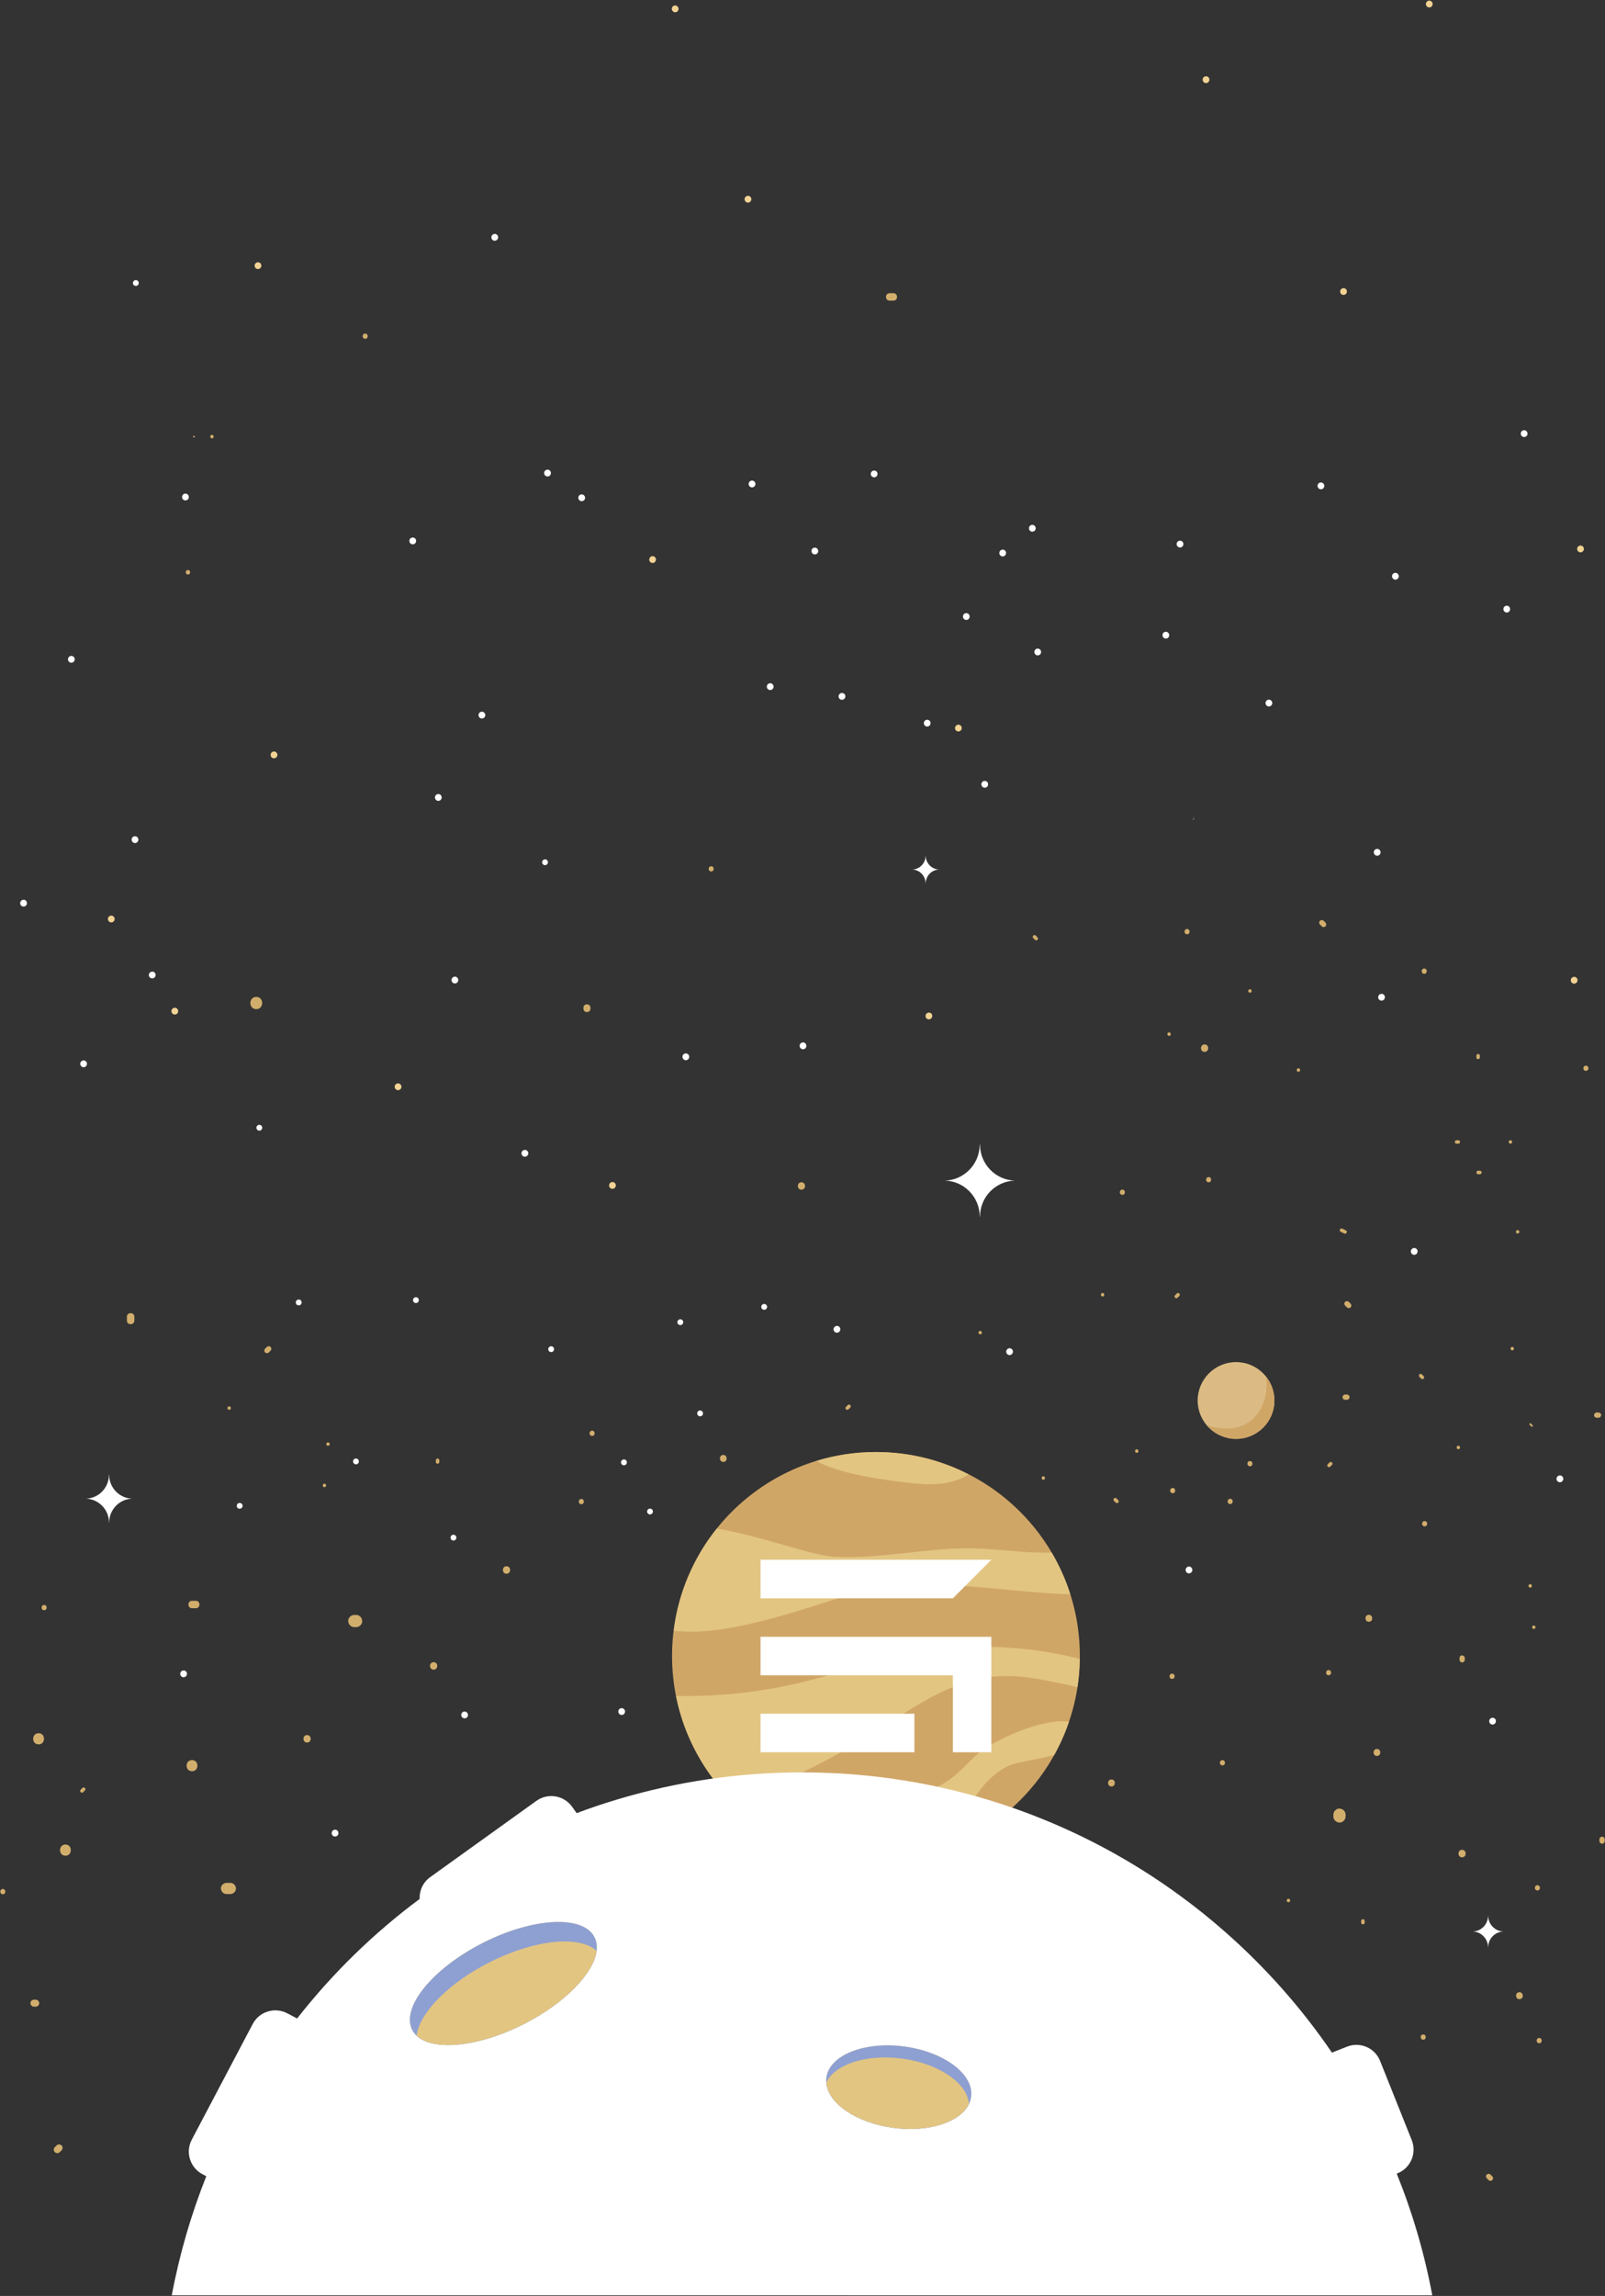 <?xml version="1.0" encoding="UTF-8"?>
<!DOCTYPE svg PUBLIC "-//W3C//DTD SVG 1.1//EN" "http://www.w3.org/Graphics/SVG/1.1/DTD/svg11.dtd">
<!-- Creator: CorelDRAW X7 -->
<svg xmlns="http://www.w3.org/2000/svg" xml:space="preserve" width="100%" height="100%" version="1.1" style="shape-rendering:geometricPrecision; text-rendering:geometricPrecision; image-rendering:optimizeQuality; fill-rule:evenodd; clip-rule:evenodd"
viewBox="0 0 25993 37169"
 xmlns:xlink="http://www.w3.org/1999/xlink">
 <rect x="0" y="0" width="25993" height="37169" fill="#333333" stroke="none"/>
 <defs>
  <style type="text/css">
   <![CDATA[
    .fil6 {fill:#D0A667}
    .fil12 {fill:#A6B7DE}
    .fil5 {fill:#8EA0D1}
    .fil4 {fill:#E3C582}
    .fil9 {fill:white}
    .fil7 {fill:white}
    .fil3 {fill:#FEFEFE;fill-rule:nonzero}
    .fil10 {fill:#DBBB83;fill-rule:nonzero}
    .fil11 {fill:#D0A667;fill-rule:nonzero}
    .fil0 {fill:#D2AE6D;fill-rule:nonzero}
    .fil2 {fill:#F2D394;fill-rule:nonzero}
    .fil1 {fill:white;fill-rule:nonzero}
    .fil8 {fill:white;fill-rule:nonzero}
   ]]>
  </style>
 </defs>
 <g id="Layer_x0020_1">
  <g id="_2717383219808">
   <path class="fil0" d="M5914 5400c55,0 55,85 0,85 -54,0 -54,-85 0,-85z"/>
   <path class="fil0" d="M14407 4867l62 0c78,0 78,-120 0,-120l-62 0c-78,0 -78,120 0,120z"/>
   <path class="fil1" d="M2160 4607c14,22 43,29 65,15 22,-14 29,-43 15,-65 -14,-22 -43,-29 -65,-15 -22,13 -29,43 -15,65z"/>
   <path class="fil2" d="M10888 114c16,-26 50,-33 75,-17 26,16 34,50 18,76 -16,26 -50,33 -75,17 -26,-16 -34,-50 -18,-76z"/>
   <path class="fil2" d="M19578 1319c-16,26 -49,34 -75,18 -26,-17 -33,-51 -18,-76 16,-26 50,-34 76,-18 25,16 33,50 17,76z"/>
   <path class="fil2" d="M4224 4330c-16,26 -49,34 -75,18 -25,-16 -33,-51 -17,-76 16,-26 49,-34 75,-18 26,16 33,50 17,76z"/>
   <path class="fil2" d="M23193 95c-15,26 -49,33 -75,17 -25,-16 -33,-50 -17,-76 16,-26 49,-34 75,-17 26,16 33,50 17,76z"/>
   <path class="fil2" d="M21805 4690c-16,-25 -49,-33 -75,-17 -26,16 -34,50 -18,76 16,26 50,34 76,17 25,-16 33,-50 17,-76z"/>
   <path class="fil3" d="M8059 3871c-16,26 -50,34 -76,18 -25,-16 -33,-50 -17,-76 16,-26 50,-34 75,-18 26,16 34,50 18,76z"/>
   <path class="fil2" d="M12160 3254c-16,26 -50,34 -76,18 -25,-17 -33,-51 -17,-76 16,-26 50,-34 75,-18 26,16 34,50 18,76z"/>
   <path class="fil4" d="M15728 33944c-48,364 -612,590 -1260,504 -647,-85 -1133,-449 -1085,-813 48,-364 612,-590 1259,-505 648,86 1134,450 1086,814z"/>
   <path class="fil4" d="M9629 31361c184,363 -328,992 -1144,1406 -816,414 -1626,456 -1810,94 -184,-363 328,-992 1143,-1407 816,-414 1626,-455 1811,-93z"/>
   <path class="fil5" d="M7924 31770c736,-374 1467,-443 1738,-186 10,-81 0,-157 -33,-223 -184,-362 -995,-321 -1811,93 -815,415 -1327,1044 -1143,1407 18,35 43,65 72,92 47,-363 510,-845 1177,-1183z"/>
   <path class="fil5" d="M14642 33130c-647,-85 -1211,141 -1259,505 -4,26 -4,52 -2,79 141,-294 649,-464 1224,-388 600,79 1061,398 1087,735 17,-38 30,-76 36,-117 48,-364 -438,-728 -1086,-814z"/>
   <path class="fil3" d="M9941 32274c-18,28 -55,37 -83,19 -28,-17 -37,-55 -19,-83 18,-29 55,-37 83,-20 28,18 36,56 19,84z"/>
   <path class="fil0" d="M21503 23705c10,-10 19,-20 29,-30 26,-25 66,15 40,40 -10,10 -19,20 -29,29 -26,26 -66,-14 -40,-39z"/>
   <path class="fil0" d="M21740 19891c19,10 38,20 58,29 32,17 4,65 -29,49 -19,-10 -39,-19 -58,-29 -32,-16 -4,-65 29,-49z"/>
   <path class="fil0" d="M17857 20932c36,0 36,57 0,57 -37,0 -37,-57 0,-57z"/>
   <path class="fil0" d="M24801 23094c-10,-9 -19,-19 -29,-29 -13,-13 7,-33 20,-20 10,10 19,20 29,29 13,13 -7,33 -20,20z"/>
   <path class="fil0" d="M24782 25646c36,0 36,56 0,56 -37,0 -37,-56 0,-56z"/>
   <path class="fil0" d="M24840 26315c36,0 37,56 0,56 -36,0 -36,-56 0,-56z"/>
   <path class="fil0" d="M23016 22319c-10,-10 -19,-20 -29,-29 -26,-26 14,-66 40,-40 10,9 19,19 29,29 26,26 -14,66 -40,40z"/>
   <path class="fil0" d="M23618 23405c36,0 36,57 0,57 -36,0 -36,-57 0,-57z"/>
   <path class="fil0" d="M23589 18459l29 0c36,0 36,56 0,56l-29 0c-36,0 -37,-56 0,-56z"/>
   <path class="fil0" d="M18410 23463c36,0 36,57 0,57 -37,0 -37,-57 0,-57z"/>
   <path class="fil0" d="M9449 16330l0 -16c0,-73 113,-73 113,0l0 16c0,72 -113,73 -113,0l0 -16c0,-73 113,-73 113,0l0 16c0,72 -113,73 -113,0z"/>
   <path class="fil0" d="M24607 32252c73,0 73,113 0,113 -72,0 -73,-113 0,-113z"/>
   <path class="fil0" d="M21028 17295c37,0 37,56 0,56 -36,0 -36,-56 0,-56z"/>
   <path class="fil0" d="M20243 16015c36,0 36,56 0,56 -37,0 -37,-56 0,-56z"/>
   <path class="fil0" d="M18933 16713c37,0 37,57 0,57 -36,0 -36,-57 0,-57z"/>
   <path class="fil0" d="M16897 23900c36,0 36,56 0,56 -37,0 -37,-56 0,-56z"/>
   <path class="fil0" d="M23678 29947c78,0 78,121 0,121 -77,0 -77,-121 0,-121z"/>
   <path class="fil0" d="M22044 31126l0 -29c0,-36 57,-36 57,0l0 29c0,36 -57,36 -57,0z"/>
   <path class="fil0" d="M23910 17119l0 -29c0,-36 56,-36 56,0l0 29c0,37 -56,37 -56,0z"/>
   <path class="fil0" d="M23938 18953l29 0c37,0 37,57 0,57l-29 0c-36,0 -36,-57 0,-57z"/>
   <path class="fil0" d="M24462 18459c36,0 36,56 0,56 -37,0 -37,-56 0,-56z"/>
   <path class="fil0" d="M24578 19914c37,0 37,56 0,56 -36,0 -36,-56 0,-56z"/>
   <path class="fil0" d="M24491 21805c36,0 36,56 0,56 -36,0 -37,-56 0,-56z"/>
   <path class="fil0" d="M16762 15215c-10,-10 -19,-19 -29,-29 -26,-26 14,-66 40,-40 10,10 19,19 29,29 26,26 -14,66 -40,40z"/>
   <path class="fil0" d="M19030 20969c9,-9 19,-19 29,-29 26,-25 66,14 40,40 -10,10 -20,20 -29,29 -26,26 -66,-14 -40,-40z"/>
   <path class="fil0" d="M21785 22576l29 0c22,0 43,20 42,43 -1,23 -18,42 -42,42l-29 0c-22,0 -44,-19 -43,-42 2,-23 19,-43 43,-43z"/>
   <path class="fil0" d="M25858 22867l30 0c22,0 43,20 42,43 -1,23 -19,42 -42,42l-30 0c-22,0 -43,-19 -42,-42 1,-23 19,-43 42,-43z"/>
   <path class="fil0" d="M24927 32993c55,0 55,85 0,85 -54,0 -54,-85 0,-85z"/>
   <path class="fil0" d="M24107 35293c-9,-9 -19,-19 -29,-29 -16,-16 -16,-44 0,-60 17,-16 44,-16 60,0 10,10 20,20 29,29 17,16 17,44 0,60 -16,17 -43,17 -60,0z"/>
   <path class="fil0" d="M24898 30520c55,0 55,85 0,85 -54,0 -54,-85 0,-85z"/>
   <path class="fil0" d="M25903 29806l0 -29c0,-23 20,-44 43,-43 23,1 42,19 42,43l0 29c0,22 -19,43 -42,42 -23,-1 -43,-18 -43,-42z"/>
   <path class="fil0" d="M18177 19259c54,0 55,85 0,85 -55,0 -55,-85 0,-85z"/>
   <path class="fil0" d="M25684 17252c54,0 55,84 0,84 -55,0 -55,-84 0,-84z"/>
   <path class="fil0" d="M23065 15680c55,0 55,85 0,85 -54,0 -55,-85 0,-85z"/>
   <path class="fil0" d="M21437 14907c9,10 19,20 29,29 16,17 16,44 0,60 -17,17 -44,17 -60,0 -10,-9 -20,-19 -29,-29 -17,-16 -17,-44 0,-60 16,-16 43,-16 60,0z"/>
   <path class="fil0" d="M19224 15040c55,0 55,85 0,85 -54,0 -54,-85 0,-85z"/>
   <path class="fil0" d="M19574 19056c54,0 54,84 0,84 -55,0 -55,-84 0,-84z"/>
   <path class="fil0" d="M21844 21076c10,9 19,19 29,29 16,16 16,44 0,60 -16,16 -44,16 -60,0l-29 -29c-16,-16 -16,-44 0,-60 16,-16 44,-16 60,0z"/>
   <path class="fil0" d="M20243 23653c54,0 54,85 0,85 -55,0 -55,-85 0,-85z"/>
   <path class="fil0" d="M18992 24089c54,0 54,85 0,85 -55,0 -55,-85 0,-85z"/>
   <path class="fil0" d="M19923 24264c54,0 54,85 0,85 -55,0 -55,-85 0,-85z"/>
   <path class="fil0" d="M21594 29407l0 -29c0,-52 46,-102 99,-99 54,2 99,43 99,99l0 29c0,51 -45,101 -99,99 -53,-3 -99,-44 -99,-99z"/>
   <path class="fil0" d="M20866 30739c37,0 37,56 0,56 -36,0 -36,-56 0,-56z"/>
   <path class="fil0" d="M18070 24326c-10,-9 -20,-19 -30,-29 -25,-25 15,-65 40,-40 10,10 20,20 30,29 25,26 -15,66 -40,40z"/>
   <path class="fil0" d="M23637 26871l0 -29c0,-23 19,-44 42,-43 23,1 43,19 43,43l0 29c0,22 -20,43 -43,42 -23,-1 -42,-19 -42,-42z"/>
   <path class="fil0" d="M21517 27036c54,0 54,85 0,85 -55,0 -55,-85 0,-85z"/>
   <path class="fil0" d="M18982 27095c54,0 55,85 0,85 -55,0 -55,-85 0,-85z"/>
   <path class="fil0" d="M23072 24625c55,0 55,85 0,85 -55,0 -55,-85 0,-85z"/>
   <path class="fil0" d="M19797 28495c55,0 55,85 0,85 -54,0 -55,-85 0,-85z"/>
   <path class="fil0" d="M18000 28808c73,0 73,113 0,113 -73,0 -73,-113 0,-113z"/>
   <path class="fil0" d="M22168 26142c73,0 73,113 0,113 -72,0 -72,-113 0,-113z"/>
   <path class="fil0" d="M22299 28314c73,0 73,113 0,113 -72,0 -72,-113 0,-113z"/>
   <path class="fil0" d="M3712 22824c36,0 36,-56 0,-56 -37,0 -37,56 0,56z"/>
   <path class="fil0" d="M5254 24076c36,0 36,-57 0,-57 -36,0 -36,57 0,57z"/>
   <path class="fil0" d="M5312 23406c37,0 37,-56 0,-56 -36,0 -36,56 0,56z"/>
   <path class="fil0" d="M2112 21399c36,0 36,-57 0,-57 -37,0 -37,57 0,57z"/>
   <path class="fil0" d="M7059 23640l0 29c0,36 56,36 56,0l0 -29c0,-36 -56,-37 -56,0z"/>
   <path class="fil0" d="M3110 26036l62 0c77,0 77,-121 0,-121l-62 0c-78,0 -78,121 0,121z"/>
   <path class="fil0" d="M15874 21602c37,0 37,-56 0,-56 -36,0 -36,56 0,56z"/>
   <path class="fil0" d="M12979 19260c78,0 78,-120 0,-120 -77,0 -78,120 0,120z"/>
   <path class="fil0" d="M4973 28210c78,0 78,-121 0,-121 -78,0 -78,121 0,121z"/>
   <path class="fil0" d="M7023 27030c78,0 78,-121 0,-121 -78,0 -78,121 0,121z"/>
   <path class="fil0" d="M8203 25477c78,0 78,-121 0,-121 -78,0 -78,121 0,121z"/>
   <path class="fil0" d="M1335 28945c-10,9 -19,19 -29,29 -26,26 14,66 40,40 10,-10 19,-20 29,-29 26,-26 -14,-66 -40,-40z"/>
   <path class="fil0" d="M13730 22747c-9,10 -19,19 -29,29 -26,26 14,66 40,40 10,-10 20,-19 29,-29 26,-26 -14,-66 -40,-40z"/>
   <path class="fil0" d="M3669 30663l62 0c47,0 92,-42 90,-91 -2,-49 -40,-90 -90,-90l-62 0c-48,0 -93,41 -91,90 2,49 40,91 91,91z"/>
   <path class="fil0" d="M3110 28675c116,0 116,-181 0,-181 -117,0 -117,181 0,181z"/>
   <path class="fil0" d="M11714 23667c72,0 72,-113 0,-113 -73,0 -73,113 0,113z"/>
   <path class="fil0" d="M4353 21895c10,-10 19,-19 29,-29 16,-16 16,-44 0,-60 -16,-16 -44,-16 -60,0 -10,10 -19,19 -29,29 -16,16 -16,44 0,60 16,16 44,16 60,0z"/>
   <path class="fil0" d="M11518 14108c54,0 54,-84 0,-84 -55,0 -55,84 0,84z"/>
   <path class="fil0" d="M9415 24352c54,0 55,-85 0,-85 -55,0 -55,85 0,85z"/>
   <path class="fil0" d="M9589 23246c55,0 55,-85 0,-85 -54,0 -54,85 0,85z"/>
   <path class="fil0" d="M1060 30042c116,0 116,-181 0,-181 -117,0 -117,181 0,181z"/>
   <path class="fil0" d="M625 28240c116,0 117,-181 0,-181 -117,0 -117,181 0,181z"/>
   <path class="fil0" d="M46 30666c54,0 54,-85 0,-85 -55,0 -55,85 0,85z"/>
   <path class="fil0" d="M715 26068c54,0 55,-85 0,-85 -55,0 -55,85 0,85z"/>
   <path class="fil0" d="M23049 33021c55,0 55,-85 0,-85 -55,0 -55,85 0,85z"/>
   <path class="fil0" d="M4150 16337c128,0 128,-198 0,-198 -127,0 -127,198 0,198z"/>
   <path class="fil0" d="M5738 26342l29 0c52,0 102,-46 99,-99 -2,-54 -43,-99 -99,-99l-29 0c-52,0 -101,46 -99,99 3,54 44,99 99,99z"/>
   <path class="fil0" d="M2055 21317l0 62c0,78 121,78 121,0l0 -62c0,-78 -121,-78 -121,0z"/>
   <path class="fil0" d="M19508 17029c78,0 78,-121 0,-121 -77,0 -77,121 0,121z"/>
   <path class="fil0" d="M968 34841c9,-9 19,-19 29,-29 21,-21 22,-59 0,-80 -23,-20 -58,-22 -80,0 -10,10 -20,20 -29,29 -21,21 -23,60 0,80 22,21 57,23 80,0z"/>
   <path class="fil0" d="M550 32486l29 0c29,0 58,-26 56,-57 -1,-30 -25,-56 -56,-56l-29 0c-30,0 -58,26 -57,56 1,31 25,57 57,57z"/>
   <circle class="fil6" cx="14186" cy="26809" r="3302"/>
   <path class="fil4" d="M10911 26398c979,139 2626,-560 3154,-663 1073,-208 2175,40 3269,76 -76,-239 -179,-466 -304,-678 -402,17 -826,-53 -1232,-65 -770,-22 -1536,180 -2306,133 -355,-21 -1155,-332 -1883,-455 -372,465 -621,1032 -698,1652z"/>
   <path class="fil4" d="M14186 23507c-336,0 -659,51 -964,144 413,236 1242,321 1435,347 346,46 721,62 1018,-121 4,-2 8,-5 12,-8 -450,-231 -960,-362 -1501,-362z"/>
   <path class="fil4" d="M17486 26855c-951,-240 -1958,-260 -2917,-50 -521,114 -1025,292 -1543,420 -651,160 -1322,238 -1992,233 -28,0 -57,-1 -86,-3 131,661 459,1250 920,1705 791,-280 1550,-648 2260,-1095 621,-391 1242,-857 1973,-924 454,-41 900,77 1349,170 22,-149 34,-301 36,-456z"/>
   <path class="fil4" d="M17312 27873c-448,-67 -1249,327 -1445,493 -175,148 -322,329 -511,459 -240,165 -530,237 -812,310 -568,147 -1133,310 -1693,488 -71,23 -148,54 -182,118 454,236 970,370 1517,370 383,0 750,-66 1092,-186 343,-489 548,-1123 1090,-1353 91,-38 413,-85 704,-160 96,-171 176,-351 240,-539z"/>
   <path class="fil7" d="M14809 27744l0 623 -2492 0 0 -623 2492 0zm-2492 -1869l0 -624c1246,0 2492,0 3738,0l-623 624c-1038,0 -2077,0 -3115,0zm3738 623c0,623 0,1246 0,1869l-623 0 0 -1246 0 0 -3115 0 0 -623c1246,0 2492,0 3738,0z"/>
   <path class="fil1" d="M4797 21110c14,23 43,29 66,16 22,-14 28,-43 15,-66 -14,-22 -43,-28 -65,-15 -23,14 -29,43 -16,65z"/>
   <path class="fil1" d="M12336 21182c14,22 43,29 65,15 22,-14 29,-43 15,-65 -14,-22 -43,-29 -65,-15 -22,14 -29,43 -15,65z"/>
   <path class="fil1" d="M4160 18282c13,22 43,29 65,15 22,-14 29,-43 15,-65 -14,-22 -43,-29 -65,-15 -22,13 -29,43 -15,65z"/>
   <path class="fil1" d="M6696 21073c14,22 43,29 65,15 22,-14 29,-43 15,-65 -14,-22 -43,-29 -65,-15 -22,14 -29,43 -15,65z"/>
   <path class="fil1" d="M11298 22906c14,23 43,29 65,16 22,-14 29,-43 15,-66 -14,-22 -43,-28 -65,-15 -22,14 -29,43 -15,65z"/>
   <path class="fil1" d="M10487 24495c14,22 43,29 65,15 22,-14 29,-43 15,-65 -14,-22 -43,-29 -65,-15 -22,14 -29,43 -15,65z"/>
   <path class="fil1" d="M7303 24918c14,22 43,29 66,15 22,-14 28,-43 15,-65 -14,-22 -43,-29 -65,-15 -23,14 -29,43 -16,65z"/>
   <path class="fil1" d="M5725 23684c14,22 43,29 65,15 22,-14 29,-43 15,-65 -13,-22 -43,-29 -65,-15 -22,14 -29,43 -15,65z"/>
   <path class="fil1" d="M8886 21867c14,22 43,28 65,15 22,-14 29,-43 15,-65 -14,-23 -43,-29 -65,-15 -22,13 -29,42 -15,65z"/>
   <path class="fil1" d="M10978 21430c13,22 42,29 65,15 22,-14 29,-43 15,-65 -14,-22 -43,-29 -65,-15 -23,14 -29,43 -15,65z"/>
   <path class="fil1" d="M10064 23699c14,23 43,29 66,16 22,-14 28,-43 15,-66 -14,-22 -43,-29 -65,-15 -23,14 -29,43 -16,65z"/>
   <path class="fil1" d="M3841 24403c14,23 43,29 65,15 23,-13 29,-42 16,-65 -14,-22 -43,-28 -66,-15 -22,14 -28,43 -15,65z"/>
   <path class="fil1" d="M16396 21911c-15,26 -49,34 -75,18 -25,-16 -33,-50 -17,-76 16,-26 49,-34 75,-18 26,16 33,50 17,76z"/>
   <path class="fil3" d="M13601 21549c-16,26 -50,34 -76,18 -25,-16 -33,-50 -17,-76 16,-26 50,-34 75,-18 26,16 34,50 18,76z"/>
   <path class="fil3" d="M24218 27893c-16,26 -49,34 -75,18 -25,-17 -33,-51 -17,-76 16,-26 49,-34 75,-18 26,16 33,50 17,76z"/>
   <path class="fil1" d="M22950 20288c-16,26 -50,34 -76,18 -25,-16 -33,-50 -17,-76 16,-26 50,-34 75,-18 26,16 34,51 18,76z"/>
   <path class="fil3" d="M19302 25445c-16,26 -50,34 -76,18 -25,-16 -33,-50 -17,-76 16,-26 50,-34 75,-18 26,16 34,51 18,76z"/>
   <path class="fil3" d="M5473 29706c-16,25 -50,33 -76,17 -25,-16 -33,-50 -17,-76 16,-26 50,-34 75,-18 26,17 34,51 18,77z"/>
   <path class="fil3" d="M10114 27738c-15,26 -49,33 -75,17 -25,-16 -33,-50 -17,-76 16,-26 49,-34 75,-17 26,16 33,50 17,76z"/>
   <path class="fil3" d="M3020 27127c-16,26 -50,34 -76,18 -25,-17 -33,-51 -17,-76 16,-26 50,-34 75,-18 26,16 34,50 18,76z"/>
   <path class="fil3" d="M7571 27793c-16,26 -50,33 -76,17 -25,-16 -33,-50 -17,-76 16,-26 50,-34 75,-17 26,16 34,50 18,76z"/>
   <path class="fil3" d="M7413 15896c-15,25 -49,33 -75,17 -25,-16 -33,-50 -17,-76 16,-26 49,-34 75,-18 26,17 33,51 17,77z"/>
   <path class="fil3" d="M25309 23970c-16,26 -50,34 -75,18 -26,-16 -34,-50 -18,-76 16,-26 50,-34 76,-18 25,17 33,51 17,76z"/>
   <path class="fil8" d="M2139 24262c-205,-7 -370,-175 -371,-384l-4 0c-1,209 -166,377 -371,384 206,7 372,177 372,387l3 0c0,-210 165,-380 371,-387z"/>
   <path class="fil3" d="M23853 31269c136,5 245,117 246,255l2 0c1,-138 110,-250 246,-255 -136,-4 -246,-117 -246,-256l-2 0c0,139 -109,252 -246,256z"/>
   <path class="fil1" d="M16433 19113c-311,-11 -560,-266 -562,-581l-5 0c-2,315 -251,570 -561,581 312,10 562,267 562,584l4 0c0,-317 250,-574 562,-584z"/>
   <path class="fil9" d="M2782 37158l20414 1c-128,-683 -322,-1341 -576,-1970l12 -5c213,-84 316,-325 231,-538l-512 -1281c-84,-213 -325,-316 -538,-231l-242 96c-490,-718 -1069,-1372 -1720,-1946 -240,-212 -490,-413 -750,-602 -1200,-876 -2596,-1500 -4110,-1796 -254,-50 -512,-90 -773,-121 -248,-29 -499,-50 -752,-61 -158,-7 -317,-11 -477,-11 -1036,0 -2037,152 -2981,435 -226,67 -449,142 -669,225l-74 -104c-134,-186 -392,-228 -578,-95l-911 654 -777 558 -31 22c-118,85 -178,219 -172,354 -745,554 -1412,1205 -1984,1935l-160 -84c-202,-106 -452,-29 -559,173l-987 1873c-107,202 -29,452 173,559l62 33c-245,615 -434,1260 -559,1927zm10599 -3444c-2,-26 -2,-53 2,-79 48,-364 612,-590 1259,-505 648,86 1134,450 1086,814 -6,41 -18,80 -35,117 -141,294 -650,463 -1225,387 -600,-79 -1062,-398 -1087,-734zm-3719 -2130c-47,363 -511,845 -1177,1183 -816,414 -1626,456 -1810,94 -184,-363 328,-992 1143,-1407 816,-414 1627,-455 1810,-93 34,66 45,142 34,223z"/>
   <path class="fil1" d="M8787 13984c13,22 43,29 65,15 22,-14 29,-43 15,-65 -14,-22 -43,-29 -65,-15 -22,14 -29,43 -15,65z"/>
   <g>
    <path class="fil10" d="M19396 22673c0,-343 279,-622 622,-622 343,0 621,279 621,622 0,343 -278,621 -621,621 -343,0 -622,-278 -622,-621z"/>
    <path class="fil11" d="M20498 22279c88,107 141,244 141,394 0,343 -278,621 -621,621 -192,0 -363,-87 -477,-223 0,0 469,180 758,-109 288,-288 199,-683 199,-683z"/>
   </g>
   <path class="fil8" d="M8547 18700c-16,26 -50,34 -75,18 -26,-16 -34,-50 -18,-76 16,-26 50,-34 76,-18 25,16 33,50 17,76z"/>
   <path class="fil2" d="M4484 12250c-16,26 -50,34 -76,18 -25,-16 -33,-50 -17,-76 16,-26 50,-34 75,-18 26,16 34,50 18,76z"/>
   <polygon class="fil12" points="19339,13227 19317,13275 19333,13265 "/>
   <path class="fil1" d="M13051 16902c-16,-26 -49,-34 -75,-18 -26,16 -33,50 -18,76 16,26 50,34 76,18 25,-16 33,-50 17,-76z"/>
   <path class="fil3" d="M16852 10526c-16,-26 -49,-34 -75,-18 -25,16 -33,50 -17,76 16,26 49,34 75,18 26,-16 33,-50 17,-76z"/>
   <path class="fil3" d="M15695 9952c-15,-26 -49,-34 -75,-18 -25,16 -33,51 -17,76 16,26 49,34 75,18 26,-16 33,-50 17,-76z"/>
   <path class="fil2" d="M15090 16418c-16,-26 -50,-33 -75,-17 -26,16 -34,50 -18,76 16,26 50,34 75,17 26,-16 34,-50 18,-76z"/>
   <path class="fil8" d="M22552 9358c16,26 50,34 75,18 26,-16 34,-50 18,-76 -16,-26 -50,-34 -76,-18 -25,17 -33,51 -17,76z"/>
   <path class="fil8" d="M24356 9890c15,26 49,34 75,18 25,-16 33,-50 17,-76 -16,-26 -49,-34 -75,-18 -26,17 -33,51 -17,76z"/>
   <path class="fil2" d="M6400 17623c16,26 50,34 75,18 26,-16 34,-50 18,-76 -16,-26 -50,-34 -76,-18 -25,16 -33,50 -17,76z"/>
   <path class="fil3" d="M20504 11411c16,26 49,34 75,17 26,-16 33,-50 17,-76 -16,-25 -49,-33 -75,-17 -26,16 -33,50 -17,76z"/>
   <path class="fil2" d="M9872 19220c16,26 50,34 76,17 25,-16 33,-50 17,-76 -16,-25 -49,-33 -75,-17 -26,16 -33,50 -18,76z"/>
   <path class="fil8" d="M22257 13827c16,26 50,34 76,18 25,-16 33,-50 17,-76 -16,-26 -50,-34 -75,-18 -26,16 -34,50 -18,76z"/>
   <path class="fil8" d="M18835 10312c16,26 49,34 75,18 26,-17 33,-51 17,-76 -16,-26 -49,-34 -75,-18 -25,16 -33,50 -17,76z"/>
   <path class="fil8" d="M13589 11303c16,26 50,34 76,17 25,-16 33,-50 17,-76 -16,-25 -50,-33 -75,-17 -26,16 -34,50 -18,76z"/>
   <path class="fil2" d="M25447 15899c16,26 50,33 75,17 26,-16 34,-50 18,-76 -16,-26 -50,-33 -75,-17 -26,16 -34,50 -18,76z"/>
   <path class="fil3" d="M7145 12939c-16,26 -50,34 -75,18 -26,-17 -34,-51 -18,-76 16,-26 50,-34 76,-18 25,16 33,50 17,76z"/>
   <path class="fil2" d="M15567 11816c-16,26 -49,34 -75,18 -25,-16 -33,-51 -17,-76 16,-26 49,-34 75,-18 26,16 33,50 17,76z"/>
   <path class="fil1" d="M15062 11736c-15,26 -49,34 -75,18 -25,-17 -33,-51 -17,-76 16,-26 49,-34 75,-18 26,16 33,50 17,76z"/>
   <path class="fil3" d="M12520 11145c-16,26 -50,34 -75,18 -26,-16 -34,-50 -18,-76 16,-26 50,-34 75,-18 26,17 34,51 18,76z"/>
   <path class="fil1" d="M7851 11606c-16,26 -50,34 -76,18 -25,-17 -33,-51 -17,-76 16,-26 50,-34 75,-18 26,16 34,50 18,76z"/>
   <path class="fil3" d="M15994 12727c-15,25 -49,33 -75,17 -25,-16 -33,-50 -17,-76 16,-26 49,-34 75,-17 26,16 33,50 17,76z"/>
   <path class="fil8" d="M15208 14077c-119,-4 -215,-102 -216,-223l-2 0c0,121 -96,219 -215,223 119,4 215,103 215,225l2 0c0,-122 96,-221 216,-225z"/>
   <path class="fil1" d="M2419 15814c16,25 50,33 75,17 26,-16 34,-50 18,-76 -16,-26 -50,-34 -75,-17 -26,16 -34,50 -18,76z"/>
   <path class="fil3" d="M2140 13622c16,26 49,34 75,18 26,-16 33,-50 18,-76 -16,-26 -50,-34 -76,-18 -25,17 -33,51 -17,76z"/>
   <path class="fil3" d="M1109 10703c16,26 50,34 75,17 26,-16 34,-50 18,-76 -16,-25 -50,-33 -75,-17 -26,16 -34,50 -18,76z"/>
   <path class="fil3" d="M11061 17138c16,26 49,34 75,18 26,-16 33,-50 18,-76 -16,-26 -50,-34 -76,-18 -25,16 -33,51 -17,76z"/>
   <path class="fil2" d="M2785 16399c16,26 49,33 75,17 26,-16 33,-50 17,-76 -16,-26 -49,-33 -75,-17 -26,16 -33,50 -17,76z"/>
   <path class="fil2" d="M1756 14907c16,26 49,34 75,18 26,-17 33,-51 17,-76 -16,-26 -49,-34 -75,-18 -26,16 -33,50 -17,76z"/>
   <path class="fil3" d="M335 14651c16,25 50,33 76,17 25,-16 33,-50 17,-76 -16,-26 -50,-34 -75,-17 -26,16 -34,50 -18,76z"/>
   <path class="fil3" d="M1308 17252c16,26 49,33 75,17 25,-16 33,-50 17,-76 -16,-26 -49,-34 -75,-17 -26,16 -33,50 -17,76z"/>
   <path class="fil3" d="M22328 16174c16,25 49,33 75,17 25,-16 33,-50 17,-76 -16,-26 -49,-34 -75,-17 -26,16 -33,50 -17,76z"/>
   <path class="fil0" d="M3141 7054c18,0 18,29 0,29 -18,0 -18,-29 0,-29z"/>
   <path class="fil0" d="M3432 7040c37,0 37,57 0,57 -36,0 -36,-57 0,-57z"/>
   <path class="fil0" d="M3044 9228c47,0 47,73 0,73 -47,0 -47,-73 0,-73z"/>
   <path class="fil8" d="M16765 8523c-16,-26 -50,-34 -75,-18 -26,16 -34,50 -18,76 16,26 50,34 75,18 26,-16 34,-50 18,-76z"/>
   <path class="fil2" d="M25550 8916c16,26 50,34 75,18 26,-16 34,-50 18,-76 -16,-26 -50,-34 -76,-18 -25,16 -33,50 -17,76z"/>
   <path class="fil8" d="M19064 8837c16,26 50,34 76,18 25,-16 33,-50 17,-76 -16,-26 -50,-34 -75,-18 -26,16 -34,50 -18,76z"/>
   <path class="fil8" d="M21346 7895c16,26 50,34 75,18 26,-16 34,-50 18,-76 -16,-26 -50,-34 -76,-18 -25,16 -33,50 -17,76z"/>
   <path class="fil1" d="M3050 8076c-16,25 -50,33 -76,17 -25,-16 -33,-50 -17,-76 16,-26 50,-34 75,-17 26,16 34,50 18,76z"/>
   <path class="fil3" d="M16285 8982c-16,26 -50,34 -75,18 -26,-17 -34,-51 -18,-76 16,-26 50,-34 76,-18 25,16 33,50 17,76z"/>
   <path class="fil1" d="M13243 8950c-16,26 -50,33 -75,17 -26,-16 -34,-50 -18,-76 16,-26 50,-33 75,-17 26,16 34,50 18,76z"/>
   <path class="fil2" d="M10615 9088c-16,26 -49,34 -75,18 -26,-16 -33,-50 -17,-76 15,-26 49,-34 75,-18 25,16 33,50 17,76z"/>
   <path class="fil3" d="M9467 8088c-16,26 -50,34 -75,17 -26,-16 -34,-50 -18,-76 16,-25 50,-33 75,-17 26,16 34,50 18,76z"/>
   <path class="fil3" d="M12226 7864c-16,26 -50,34 -76,18 -25,-16 -33,-50 -17,-76 16,-26 50,-34 75,-18 26,16 34,50 18,76z"/>
   <path class="fil3" d="M14203 7702c-16,26 -49,34 -75,17 -26,-16 -33,-50 -17,-76 15,-25 49,-33 75,-17 25,16 33,50 17,76z"/>
   <path class="fil1" d="M6731 8786c-16,26 -50,34 -76,18 -25,-16 -33,-50 -17,-76 16,-26 50,-34 75,-18 26,16 34,50 18,76z"/>
   <path class="fil3" d="M24730 7050c-16,25 -50,33 -75,17 -26,-16 -34,-50 -18,-76 16,-26 50,-34 75,-18 26,17 34,51 18,77z"/>
   <path class="fil1" d="M8914 7688c-16,25 -50,33 -75,17 -26,-16 -34,-50 -18,-76 16,-26 50,-34 76,-17 25,16 33,50 17,76z"/>
  </g>
 </g>
</svg>
